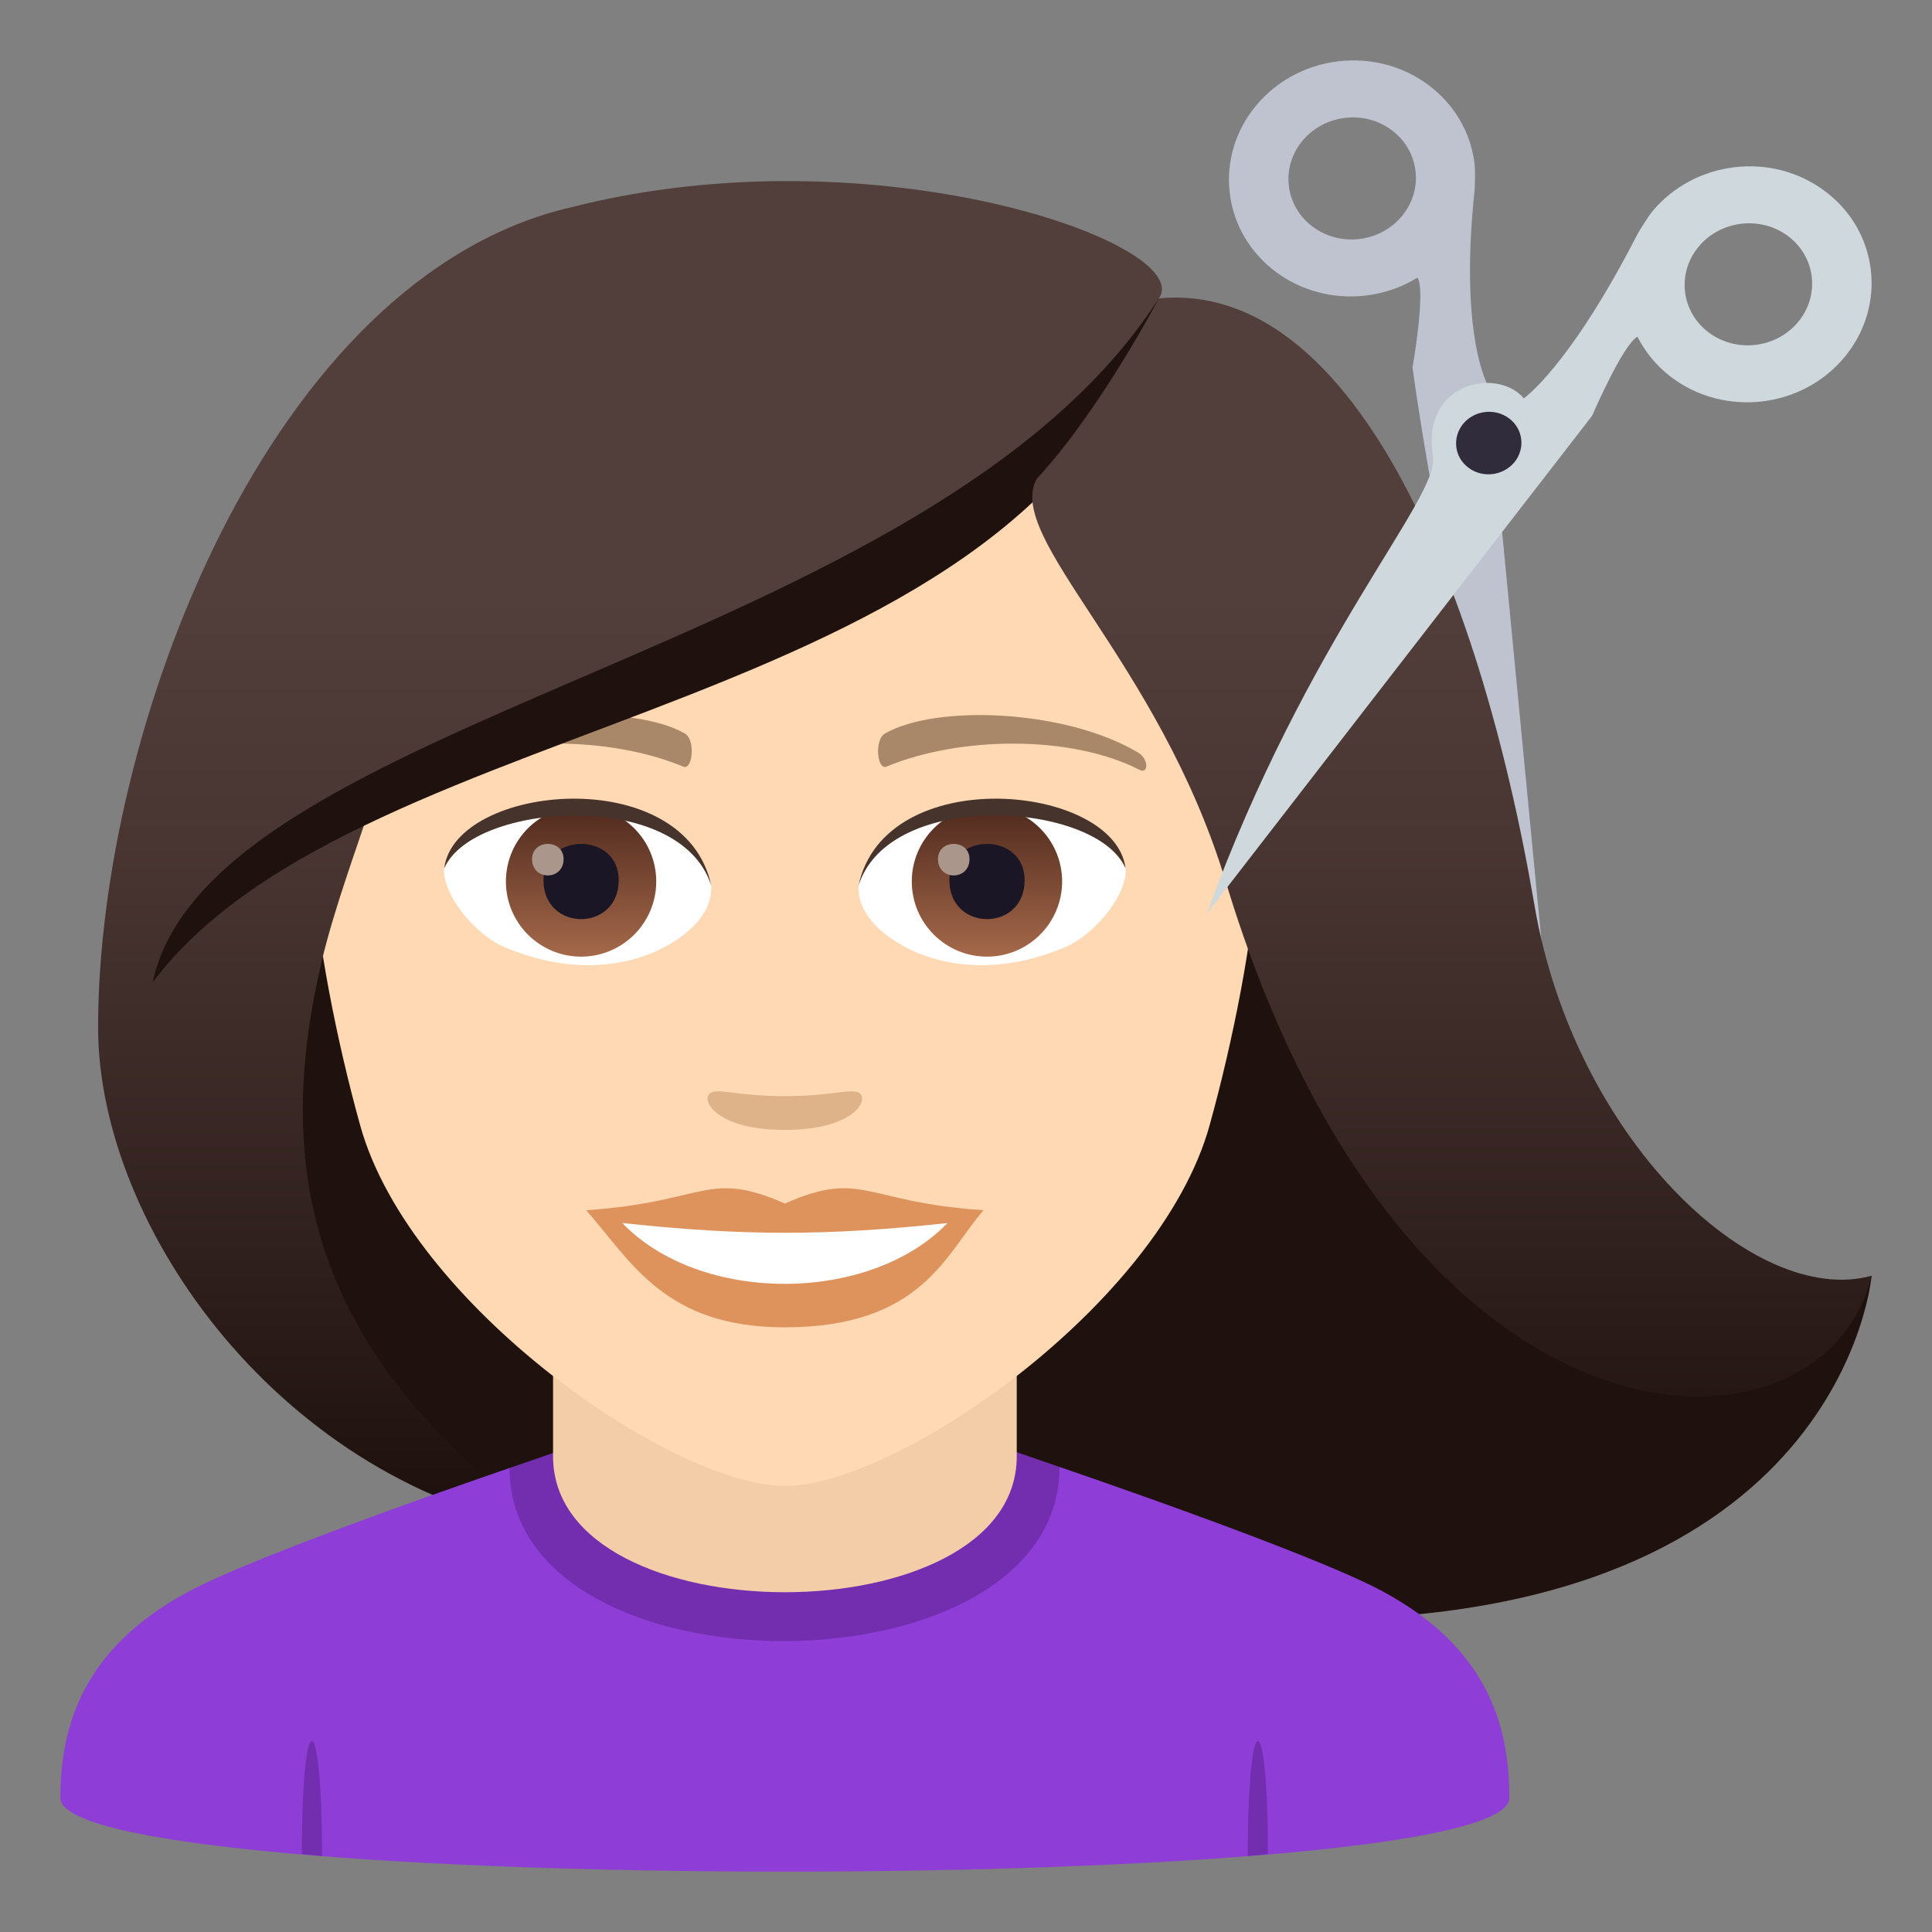 <?xml version="1.0" encoding="utf-8"?>
<!-- Generator: Adobe Illustrator 15.0.0, SVG Export Plug-In . SVG Version: 6.00 Build 0)  -->
<!DOCTYPE svg PUBLIC "-//W3C//DTD SVG 1.1//EN" "http://www.w3.org/Graphics/SVG/1.1/DTD/svg11.dtd">
<svg version="1.1" id="Layer_1" xmlns:x="http://ns.adobe.com/Extensibility/1.0/" xmlns:i="http://ns.adobe.com/AdobeIllustrator/10.0/" xmlns:graph="http://ns.adobe.com/Graphs/1.0/"
	 xmlns="http://www.w3.org/2000/svg" xmlns:xlink="http://www.w3.org/1999/xlink" xmlns:a="http://ns.adobe.com/AdobeSVGViewerExtensions/3.0/"
	 x="0px" y="0px" width="64px" height="64px" viewBox="0 0 64 64" enable-background="new 0 0 64 64" xml:space="preserve">
<rect x="0" y="0" width="64" height="64" fill="#808080" stroke="none"/>
<path fill="#1E110E" d="M61.999,42.262c-7.813,5.521-14.764-11.996-14.764-11.996H4.766c0,0-1.516,14.408,13.648,20.474
	c0,0,20.348,2.889,24.897,2.902C61.062,53.697,61.999,42.262,61.999,42.262z"/>
<linearGradient id="SVGID_1_" gradientUnits="userSpaceOnUse" x1="1769.98" y1="5.955" x2="1769.98" y2="51.672" gradientTransform="matrix(-1 0 0 1 1780.814 0)">
	<stop  offset="0.3" style="stop-color:#523E3A"/>
	<stop  offset="0.478" style="stop-color:#493632"/>
	<stop  offset="0.767" style="stop-color:#31211E"/>
	<stop  offset="0.95" style="stop-color:#1E110E"/>
	<a:midPointStop  offset="0.3" style="stop-color:#523E3A"/>
	<a:midPointStop  offset="0.6" style="stop-color:#523E3A"/>
	<a:midPointStop  offset="0.95" style="stop-color:#1E110E"/>
</linearGradient>
<path fill="url(#SVGID_1_)" d="M10.667,31.803c-1.551,6.533-0.732,13,7.752,18.937C9.317,49.225,3.25,40.631,3.25,34.037
	L10.667,31.803z"/>
<path fill="#8E3ED6" d="M6.254,52.718C8.657,51.429,16.88,48.63,16.88,48.63l18.218-0.035c0,0,8.315,2.826,10.702,4.119
	c3.471,1.873,4.2,4.43,4.2,6.846c0,3.254-48,3.254-48,0C2,57.14,2.775,54.583,6.254,52.718z"/>
<path fill="#732EB0" d="M10.667,61.483L10,61.417C10,56.382,10.667,56.448,10.667,61.483z"/>
<path fill="#732EB0" d="M42,61.417l-0.665,0.066C41.335,56.448,42,56.382,42,61.417z"/>
<path fill="#732EB0" d="M16.88,48.63c0,7.668,18.218,7.633,18.218-0.035l-1.639-0.566H18.619L16.88,48.63z"/>
<path fill="#F3CCA8" d="M18.321,48.243c0,6.002,15.36,6.002,15.36,0c0-2.043,0-6.641,0-6.641h-15.36
	C18.321,41.603,18.321,46.2,18.321,48.243z"/>
<path fill="#FFD8B4" d="M26,8.276c-11.006,0-16.307,8.961-15.645,20.484c0.137,2.316,0.781,5.658,1.576,8.519
	C13.583,43.23,22.292,49.225,26,49.225c3.707,0,12.417-5.994,14.069-11.945c0.795-2.861,1.439-6.203,1.576-8.519
	C42.306,17.237,37.009,8.276,26,8.276z"/>
<path fill="#DE935D" d="M25.999,39.869c-2.578-1.135-2.6-0.045-6.58,0.221c1.494,1.697,2.594,3.879,6.578,3.879
	c4.574,0,5.348-2.479,6.586-3.879C28.596,39.824,28.581,38.734,25.999,39.869z"/>
<path fill="#FFFFFF" d="M20.614,40.514c2.6,2.705,8.205,2.668,10.771,0.002C27.383,40.945,24.616,40.945,20.614,40.514z"/>
<path fill="#A88868" d="M37.694,24.926c-2.391-1.424-6.68-1.6-8.377-0.629c-0.359,0.197-0.264,1.227,0.049,1.098
	c2.42-1.008,6.108-1.059,8.381,0.107C38.05,25.657,38.058,25.133,37.694,24.926z"/>
<path fill="#A88868" d="M14.305,24.926c2.391-1.424,6.678-1.6,8.379-0.629c0.359,0.197,0.264,1.227-0.049,1.098
	c-2.422-1.008-6.105-1.061-8.381,0.107C13.95,25.657,13.944,25.133,14.305,24.926z"/>
<path fill="#DEB38A" d="M28.473,36.213c-0.262-0.184-0.877,0.098-2.475,0.098s-2.211-0.281-2.473-0.098
	c-0.314,0.221,0.184,1.217,2.473,1.217S28.79,36.434,28.473,36.213z"/>
<path id="Path_768_" fill="#FFFFFF" d="M23.551,29.25c0.094,0.727-0.4,1.59-1.77,2.238c-0.869,0.41-2.678,0.895-5.055-0.107
	c-1.066-0.449-2.104-1.848-2.01-2.621C16.004,26.333,22.346,25.977,23.551,29.25z"/>
<linearGradient id="Oval_1_" gradientUnits="userSpaceOnUse" x1="-425.493" y1="477.441" x2="-425.493" y2="478.199" gradientTransform="matrix(6.57 0 0 -6.57 2814.78 3168.528)">
	<stop  offset="0" style="stop-color:#A6694A"/>
	<stop  offset="1" style="stop-color:#4F2A1E"/>
	<a:midPointStop  offset="0" style="stop-color:#A6694A"/>
	<a:midPointStop  offset="0.5" style="stop-color:#A6694A"/>
	<a:midPointStop  offset="1" style="stop-color:#4F2A1E"/>
</linearGradient>
<circle id="Oval_106_" fill="url(#Oval_1_)" cx="19.249" cy="29.2" r="2.49"/>
<path id="Path_767_" fill="#1A1626" d="M18.004,29.155c0,1.723,2.492,1.723,2.492,0C20.497,27.555,18.004,27.555,18.004,29.155z"/>
<path id="Path_766_" fill="#AB968C" d="M17.625,28.458c0,0.723,1.045,0.723,1.045,0C18.67,27.788,17.625,27.788,17.625,28.458z"/>
<path id="Path_765_" fill="#45332C" d="M23.563,29.346c-1.012-3.252-7.908-2.771-8.846-0.586
	C15.065,25.961,22.702,25.223,23.563,29.346z"/>
<path id="Path_764_" fill="#FFFFFF" d="M28.448,29.25c-0.092,0.727,0.402,1.59,1.771,2.238c0.869,0.41,2.678,0.895,5.055-0.107
	c1.066-0.449,2.104-1.848,2.01-2.621C35.997,26.333,29.655,25.977,28.448,29.25z"/>
<linearGradient id="Oval_2_" gradientUnits="userSpaceOnUse" x1="-426.145" y1="477.441" x2="-426.145" y2="478.199" gradientTransform="matrix(6.57 0 0 -6.57 2832.511 3168.528)">
	<stop  offset="0" style="stop-color:#A6694A"/>
	<stop  offset="1" style="stop-color:#4F2A1E"/>
	<a:midPointStop  offset="0" style="stop-color:#A6694A"/>
	<a:midPointStop  offset="0.5" style="stop-color:#A6694A"/>
	<a:midPointStop  offset="1" style="stop-color:#4F2A1E"/>
</linearGradient>
<circle id="Oval_105_" fill="url(#Oval_2_)" cx="32.694" cy="29.2" r="2.49"/>
<path id="Path_763_" fill="#1A1626" d="M31.45,29.155c0,1.723,2.493,1.723,2.493,0C33.942,27.555,31.45,27.555,31.45,29.155z"/>
<path id="Path_762_" fill="#AB968C" d="M31.071,28.458c0,0.723,1.045,0.723,1.045,0C32.116,27.788,31.071,27.788,31.071,28.458z"/>
<path id="Path_761_" fill="#45332C" d="M28.438,29.346c1.01-3.25,7.903-2.785,8.846-0.586
	C36.935,25.961,29.299,25.223,28.438,29.346z"/>
<linearGradient id="SVGID_2_" gradientUnits="userSpaceOnUse" x1="20.87" y1="5.955" x2="20.87" y2="51.674">
	<stop  offset="0.3" style="stop-color:#523E3A"/>
	<stop  offset="0.478" style="stop-color:#493632"/>
	<stop  offset="0.767" style="stop-color:#31211E"/>
	<stop  offset="0.95" style="stop-color:#1E110E"/>
	<a:midPointStop  offset="0.3" style="stop-color:#523E3A"/>
	<a:midPointStop  offset="0.6" style="stop-color:#523E3A"/>
	<a:midPointStop  offset="0.95" style="stop-color:#1E110E"/>
</linearGradient>
<path fill="url(#SVGID_2_)" d="M38.388,9.883c1.256-1.793-9.389-5.582-19.44-3.023C8.909,9.159,3.25,24.2,3.25,34.037
	c0.898,0.713,6.396-1.064,7.416-2.234c0.416-1.721,1.072-3.492,1.684-5.328C19.889,22.11,34.187,19.643,38.388,9.883z"/>
<path fill="#1E110E" d="M5.057,32.542c6.945-9.248,29.44-8.621,33.331-22.658C30.834,21.665,6.956,23.653,5.057,32.542z"/>
<path fill="#BEC3CF" d="M49.294,12.776c0,0-0.965-1.629-0.445-6.484c0.004-0.037,0.027-0.629-0.002-0.863
	c-0.254-2.141-2.275-3.664-4.516-3.398c-2.238,0.268-3.848,2.219-3.594,4.363c0.252,2.141,2.273,3.662,4.514,3.396
	c0.629-0.076,1.209-0.287,1.707-0.594c0.279,0.453-0.166,2.973-0.166,2.973s1.045,8.195,4.473,21.105L49.294,12.776z M46.89,5.663
	c0.133,1.107-0.701,2.117-1.859,2.254s-2.205-0.65-2.336-1.758c-0.133-1.107,0.701-2.115,1.859-2.254S46.761,4.555,46.89,5.663z"/>
<linearGradient id="SVGID_3_" gradientUnits="userSpaceOnUse" x1="48.098" y1="5.955" x2="48.098" y2="51.671">
	<stop  offset="0.3" style="stop-color:#523E3A"/>
	<stop  offset="0.478" style="stop-color:#493632"/>
	<stop  offset="0.767" style="stop-color:#31211E"/>
	<stop  offset="0.95" style="stop-color:#1E110E"/>
	<a:midPointStop  offset="0.3" style="stop-color:#523E3A"/>
	<a:midPointStop  offset="0.6" style="stop-color:#523E3A"/>
	<a:midPointStop  offset="0.95" style="stop-color:#1E110E"/>
</linearGradient>
<path fill="url(#SVGID_3_)" d="M34.343,15.858c-1.08,1.957,4.043,6.014,6.26,13.344c5.996,19.82,19.814,19.669,21.396,13.06
	c-3.916,1.068-9.852-4.574-11.166-12.265C48.958,19.04,44.708,9.29,38.388,9.883C38.388,9.883,36.417,13.641,34.343,15.858z"/>
<path fill="#CFD8DD" d="M61.108,11.823c1.406-1.703,1.117-4.162-0.648-5.486c-1.762-1.328-4.33-1.025-5.736,0.68
	c-0.15,0.186-0.461,0.701-0.479,0.736c-2.252,4.395-3.766,5.443-3.766,5.443c-0.857-1.029-3.414-0.561-3.01,1.924
	c0.227,1.377-4.145,5.955-7.494,15.148l12.766-16.496c0,0,1.018-2.365,1.502-2.617c0.26,0.512,0.635,0.973,1.129,1.346
	C57.14,13.827,59.704,13.524,61.108,11.823z M59.569,10.661c-0.725,0.881-2.055,1.037-2.967,0.352s-1.064-1.957-0.336-2.838
	c0.727-0.879,2.055-1.037,2.969-0.352C60.146,8.51,60.296,9.782,59.569,10.661z"/>
<path fill="#302C3B" d="M50.165,15.315c0.369-0.453,0.295-1.104-0.174-1.455s-1.148-0.27-1.521,0.178
	c-0.371,0.453-0.297,1.104,0.174,1.455C49.108,15.846,49.788,15.764,50.165,15.315z"/>
</svg>
